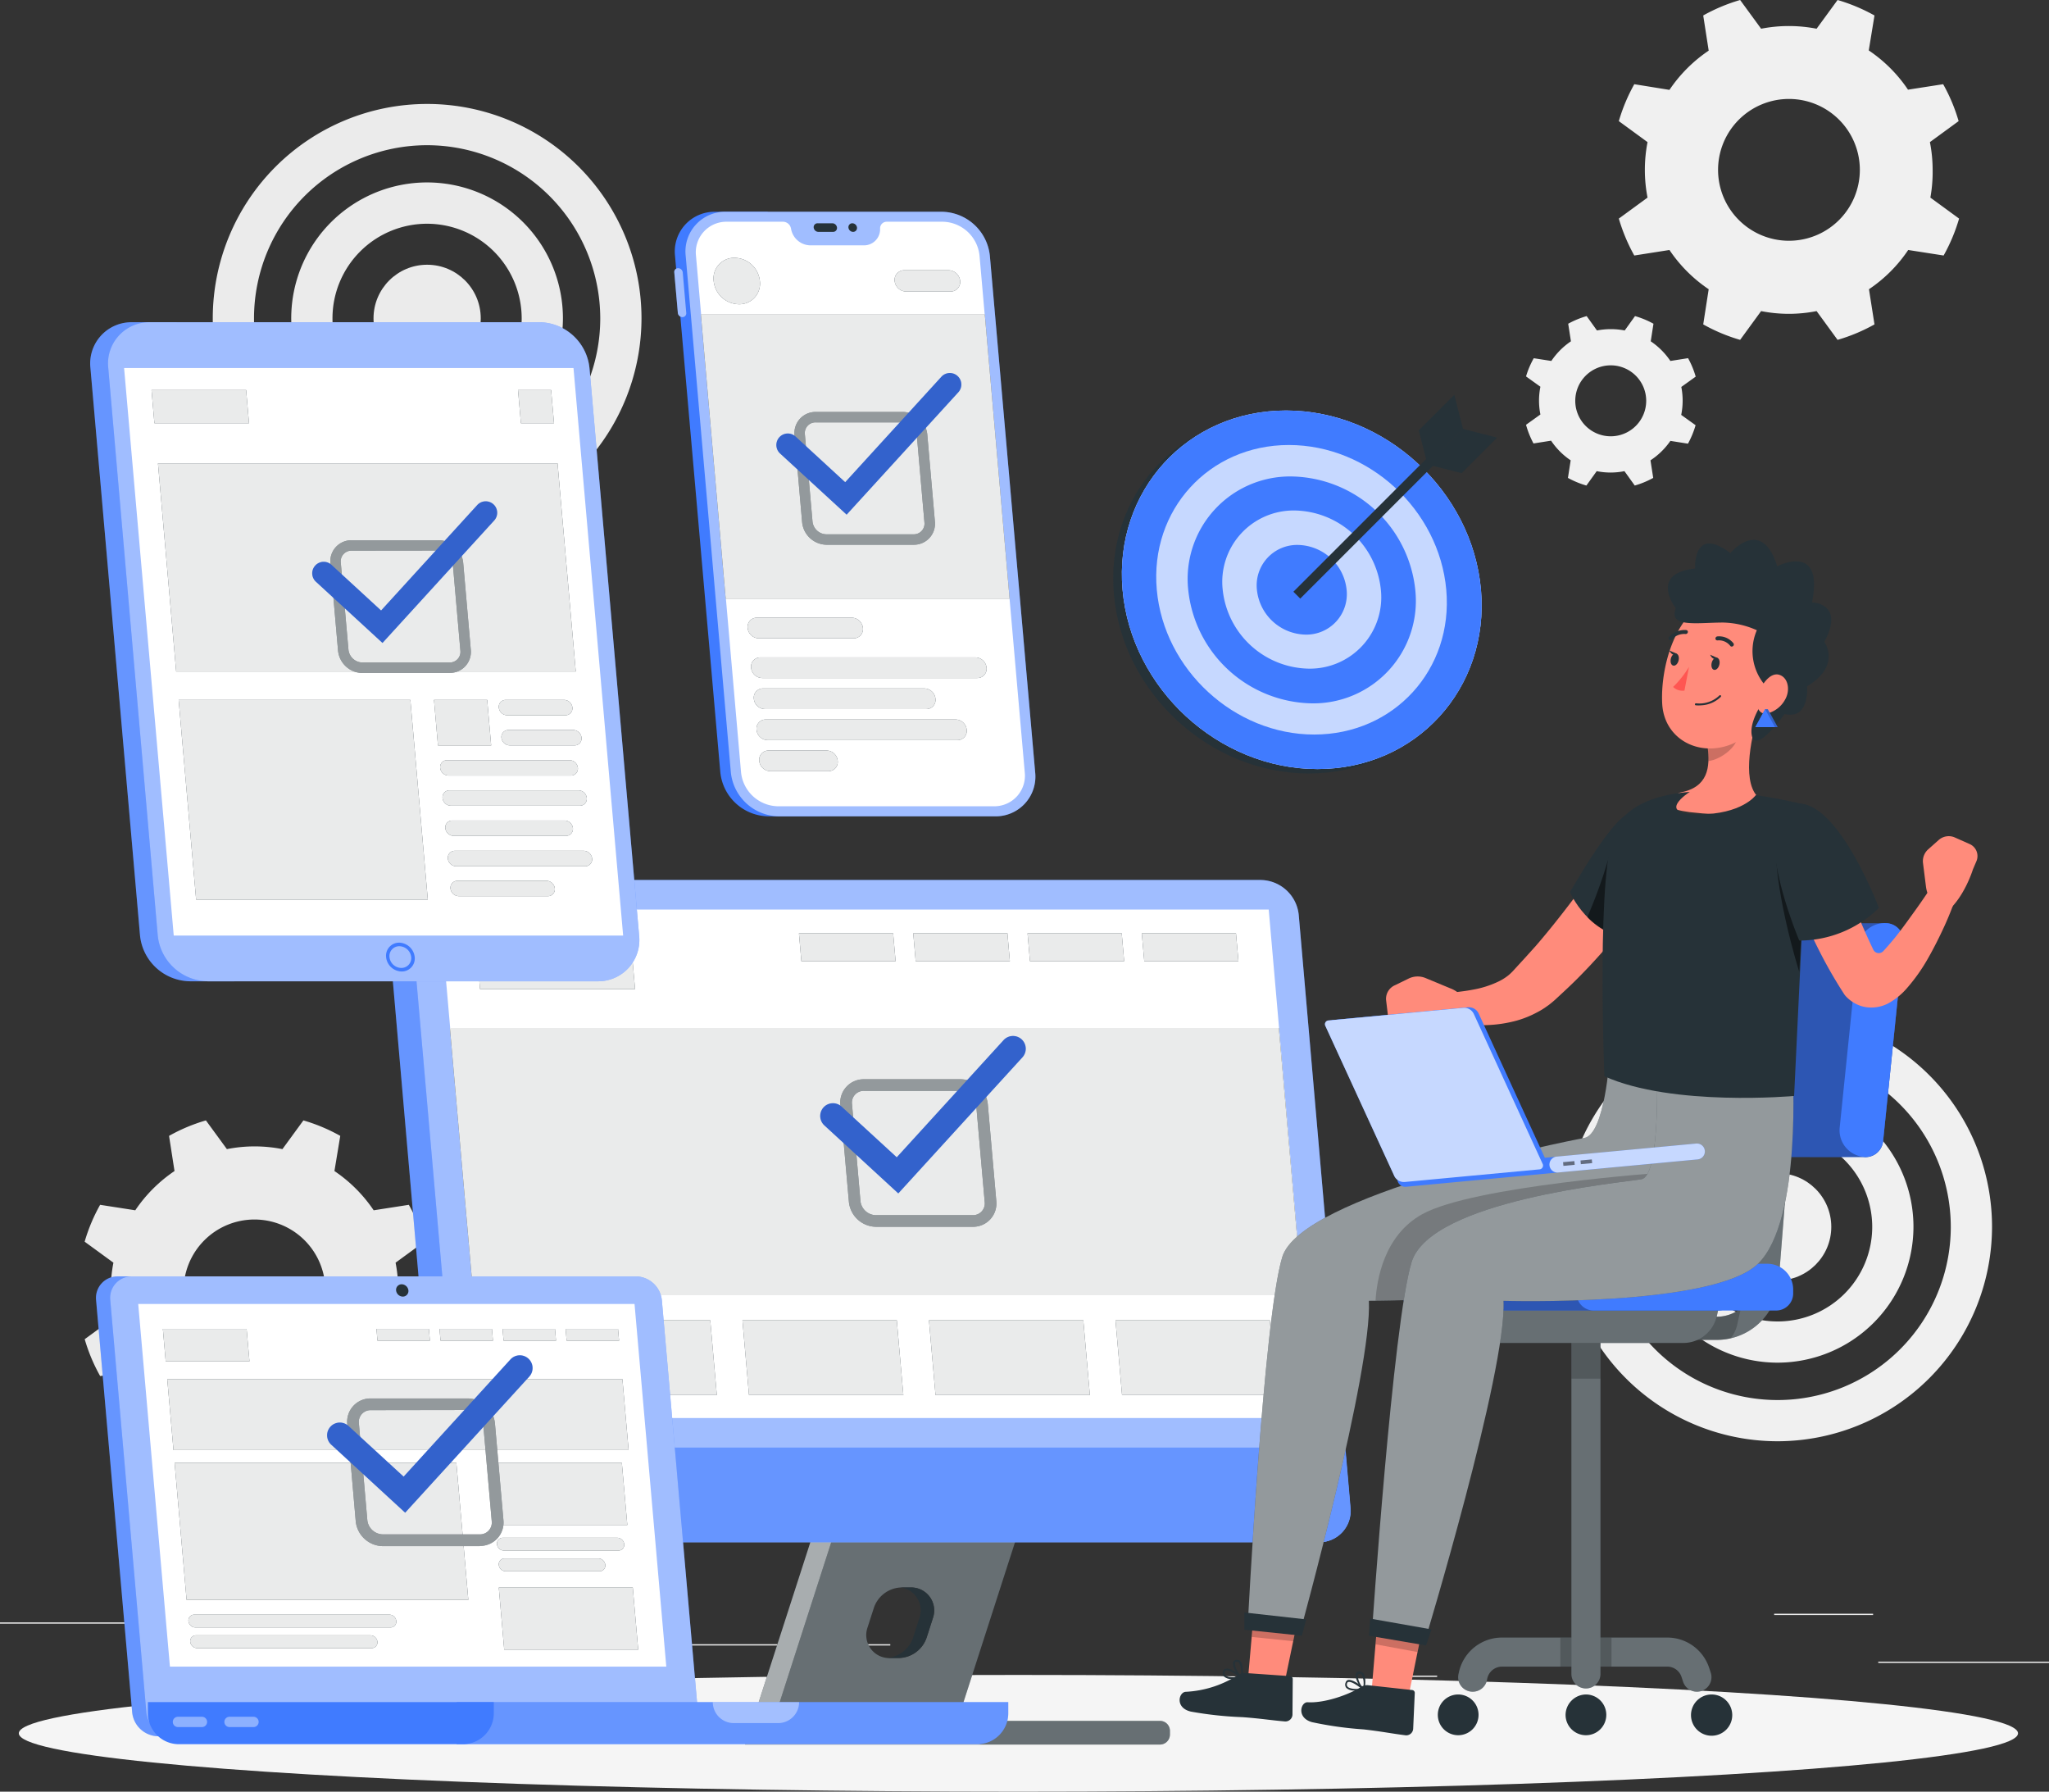 <svg xmlns="http://www.w3.org/2000/svg" viewBox="0 0 397.44 347.46"><rect x="0" y="0" width="397.44" height="347.46" fill="#333333" stroke="none"/><defs><style>.cls-1{fill:#ebebeb;}.cls-2{fill:#f0f0f0;}.cls-3{fill:#f5f5f5;}.cls-4{fill:#263238;}.cls-10,.cls-12,.cls-13,.cls-21,.cls-5,.cls-7,.cls-9{fill:#fff;}.cls-17,.cls-5{opacity:0.3;}.cls-6{opacity:0.6;}.cls-8{fill:#407bff;}.cls-15,.cls-16,.cls-9{opacity:0.2;}.cls-10,.cls-14,.cls-20{opacity:0.5;}.cls-11,.cls-12{opacity:0.9;}.cls-13{opacity:0.4;}.cls-18{fill:#ff8b7b;}.cls-19{fill:#ff5652;}.cls-21,.cls-22{opacity:0.7;}</style></defs><g id="Layer_2" data-name="Layer 2"><g id="Background_Complete" data-name="Background Complete"><rect class="cls-1" x="364.32" y="322.24" width="33.12" height="0.25"/><rect class="cls-1" x="270.07" y="324.95" width="8.69" height="0.25"/><rect class="cls-1" x="344.13" y="312.95" width="19.19" height="0.25"/><rect class="cls-1" y="314.63" width="43.19" height="0.25"/><rect class="cls-1" x="52.1" y="314.63" width="6.33" height="0.25"/><rect class="cls-1" x="79.01" y="318.86" width="93.68" height="0.25"/><path class="cls-1" d="M82.85,103.32a41.58,41.58,0,1,1,41.58-41.58A41.63,41.63,0,0,1,82.85,103.32Zm0-75.16a33.58,33.58,0,1,0,33.58,33.58A33.62,33.62,0,0,0,82.85,28.16Z"/><path class="cls-1" d="M82.85,88.08a26.35,26.35,0,1,1,26.34-26.34A26.38,26.38,0,0,1,82.85,88.08Zm0-44.69a18.35,18.35,0,1,0,18.34,18.35A18.37,18.37,0,0,0,82.85,43.39Z"/><circle class="cls-1" cx="82.85" cy="61.74" r="10.4"/><path class="cls-2" d="M344.81,279.5a41.59,41.59,0,1,1,41.58-41.58A41.64,41.64,0,0,1,344.81,279.5Zm0-75.17a33.59,33.59,0,1,0,33.58,33.59A33.63,33.63,0,0,0,344.81,204.33Z"/><path class="cls-2" d="M344.81,264.26a26.35,26.35,0,1,1,26.34-26.34A26.38,26.38,0,0,1,344.81,264.26Zm0-44.69a18.35,18.35,0,1,0,18.34,18.35A18.37,18.37,0,0,0,344.81,219.57Z"/><circle class="cls-2" cx="344.81" cy="237.92" r="10.4"/><path class="cls-1" d="M77.25,250.25a28.12,28.12,0,0,0-.52-5.38l5.57-4.07a33.77,33.77,0,0,0-3-7.15l-6.82,1.06a28.12,28.12,0,0,0-7.61-7.61L66,220.28a33.77,33.77,0,0,0-7.15-3l-4.07,5.57a27.62,27.62,0,0,0-10.77,0l-4.07-5.57a33.77,33.77,0,0,0-7.15,3l1.06,6.82a28.12,28.12,0,0,0-7.61,7.61l-6.82-1.06a33.77,33.77,0,0,0-3,7.15L22,244.87a28.14,28.14,0,0,0,0,10.77l-5.57,4.07a33.77,33.77,0,0,0,3,7.15l6.82-1.06a28.12,28.12,0,0,0,7.61,7.61l-1.06,6.82a33.77,33.77,0,0,0,7.15,3L44,277.62a28.14,28.14,0,0,0,10.77,0l4.07,5.57a33.77,33.77,0,0,0,7.15-3l-1.06-6.82a28.12,28.12,0,0,0,7.61-7.61l6.82,1.06a33.77,33.77,0,0,0,3-7.15l-5.57-4.07A28.15,28.15,0,0,0,77.25,250.25ZM49.36,264a13.75,13.75,0,1,1,13.75-13.75A13.75,13.75,0,0,1,49.36,264Z"/><path class="cls-2" d="M374.87,32.94a28,28,0,0,0-.53-5.38l5.57-4.07a33.64,33.64,0,0,0-3-7.16l-6.82,1.06a28,28,0,0,0-7.61-7.61L363.59,3a34.61,34.61,0,0,0-7.16-3l-4.07,5.57a28.09,28.09,0,0,0-10.76,0L337.53,0a34.17,34.17,0,0,0-7.16,3l1.06,6.82a28.12,28.12,0,0,0-7.61,7.61L317,16.33a34.17,34.17,0,0,0-3,7.16l5.57,4.07a28.09,28.09,0,0,0,0,10.76L314,42.39a34.61,34.61,0,0,0,3,7.16l6.82-1.07a28,28,0,0,0,7.61,7.61l-1.06,6.82a33.67,33.67,0,0,0,7.16,3l4.07-5.58a27.57,27.57,0,0,0,10.76,0l4.07,5.58a34.1,34.1,0,0,0,7.16-3l-1.07-6.82a27.84,27.84,0,0,0,7.61-7.61L377,49.55a34.07,34.07,0,0,0,3-7.16l-5.57-4.07A28,28,0,0,0,374.87,32.94ZM347,46.69a13.75,13.75,0,1,1,13.75-13.75A13.75,13.75,0,0,1,347,46.69Z"/><path class="cls-2" d="M326.38,77.73a14,14,0,0,0-.26-2.69l2.79-2a17.08,17.08,0,0,0-1.48-3.58L324,70a14.1,14.1,0,0,0-3.81-3.81l.53-3.41a17.08,17.08,0,0,0-3.58-1.48l-2,2.79a14,14,0,0,0-5.38,0l-2-2.79a17.31,17.31,0,0,0-3.58,1.48l.53,3.41a14.06,14.06,0,0,0-3.8,3.81l-3.41-.53A17.08,17.08,0,0,0,296,73l2.79,2a13.54,13.54,0,0,0,0,5.38l-2.79,2A17.54,17.54,0,0,0,297.45,86l3.41-.54a13.92,13.92,0,0,0,3.8,3.81l-.53,3.41a17.31,17.31,0,0,0,3.58,1.48l2-2.79a13.54,13.54,0,0,0,5.38,0l2,2.79a17.08,17.08,0,0,0,3.58-1.48l-.53-3.41A14,14,0,0,0,324,85.5l3.41.54a17.54,17.54,0,0,0,1.48-3.58l-2.79-2A14,14,0,0,0,326.38,77.73Zm-13.94,6.88a6.88,6.88,0,1,1,6.87-6.88A6.88,6.88,0,0,1,312.44,84.61Z"/></g><g id="Shadow"><ellipse id="_Path_" data-name="&lt;Path&gt;" class="cls-3" cx="197.54" cy="336.14" rx="193.89" ry="11.32"/></g><g id="Devices"><path class="cls-4" d="M196.7,293.77a1.93,1.93,0,0,0-1.38,0H161L146.61,336h36.18l.75-2.29h2.18l12.11-37.57A1.93,1.93,0,0,0,196.7,293.77ZM181,313.69l-1.24,3.86a5.82,5.82,0,0,1-5.53,4h-1.74a4.46,4.46,0,0,1-4.25-5.83l1.25-3.87a5.8,5.8,0,0,1,5.53-4h1.74A4.46,4.46,0,0,1,181,313.69Z"/><path class="cls-5" d="M196.7,293.77a1.93,1.93,0,0,0-1.38,0H161L146.61,336h36.18l.75-2.29h2.18l12.11-37.57A1.93,1.93,0,0,0,196.7,293.77ZM181,313.69l-1.24,3.86a5.82,5.82,0,0,1-5.53,4h-1.74a4.46,4.46,0,0,1-4.25-5.83l1.25-3.87a5.8,5.8,0,0,1,5.53-4h1.74A4.46,4.46,0,0,1,181,313.69Z"/><path class="cls-4" d="M225,333.73H189.35a1.92,1.92,0,0,1,1.93,1.93v.73a1.93,1.93,0,0,1-1.93,1.93H225a1.94,1.94,0,0,0,1.93-1.93v-.73A1.93,1.93,0,0,0,225,333.73Z"/><path class="cls-5" d="M225,333.73H189.35a1.92,1.92,0,0,1,1.93,1.93v.73a1.93,1.93,0,0,1-1.93,1.93H225a1.94,1.94,0,0,0,1.93-1.93v-.73A1.93,1.93,0,0,0,225,333.73Z"/><path class="cls-4" d="M189.35,338.32H144.51l14-43.35a1.94,1.94,0,0,1,2.54-1.2h0a1.93,1.93,0,0,1,1.13,2.39l-12.11,37.57h39.3a1.92,1.92,0,0,1,1.93,1.93v.73A1.93,1.93,0,0,1,189.35,338.32Z"/><g class="cls-6"><path class="cls-7" d="M189.35,338.32H144.51l14-43.35a1.94,1.94,0,0,1,2.54-1.2h0a1.93,1.93,0,0,1,1.13,2.39l-12.11,37.57h39.3a1.92,1.92,0,0,1,1.93,1.93v.73A1.93,1.93,0,0,1,189.35,338.32Z"/></g><path class="cls-4" d="M176.73,307.86H175c-.13,0-.25,0-.38,0a4.46,4.46,0,0,1,3.75,5.8l-1.24,3.86a5.81,5.81,0,0,1-5.16,4c.16,0,.33,0,.5,0h1.74a5.82,5.82,0,0,0,5.53-4l1.24-3.86A4.46,4.46,0,0,0,176.73,307.86Z"/><path class="cls-8" d="M99,170.66H81.22a6.07,6.07,0,0,0-6.14,6.74l10,114.94a7.51,7.51,0,0,0,7.33,6.74h17.72Z"/><path class="cls-9" d="M99,170.66H81.22a6.07,6.07,0,0,0-6.14,6.74l10,114.94a7.51,7.51,0,0,0,7.33,6.74h17.72Z"/><path class="cls-8" d="M255.82,299.08H97.05a7.5,7.5,0,0,1-7.33-6.74L79.66,177.4a6.08,6.08,0,0,1,6.15-6.74H244.58a7.51,7.51,0,0,1,7.33,6.74l10,114.94A6.07,6.07,0,0,1,255.82,299.08Z"/><path class="cls-10" d="M255.82,299.08H97.05a7.5,7.5,0,0,1-7.33-6.74L79.66,177.4a6.08,6.08,0,0,1,6.15-6.74H244.58a7.51,7.51,0,0,1,7.33,6.74l10,114.94A6.07,6.07,0,0,1,255.82,299.08Z"/><path class="cls-8" d="M88.7,280.73l1,11.61a7.5,7.5,0,0,0,7.33,6.74H255.82a6.07,6.07,0,0,0,6.14-6.74l-1-11.61Z"/><path class="cls-9" d="M88.7,280.73l1,11.61a7.5,7.5,0,0,0,7.33,6.74H255.82a6.07,6.07,0,0,0,6.14-6.74l-1-11.61Z"/><polygon class="cls-7" points="85.31 176.39 93.94 275 254.71 275 246.09 176.39 85.31 176.39"/><polygon class="cls-4" points="123.18 191.81 93.11 191.81 92.17 180.99 122.23 180.99 123.18 191.81"/><polygon class="cls-4" points="173.72 186.4 155.44 186.4 154.97 180.99 173.24 180.99 173.72 186.4"/><polygon class="cls-4" points="139.04 270.54 109.1 270.54 107.83 256.05 137.77 256.05 139.04 270.54"/><polygon class="cls-4" points="175.22 270.54 145.28 270.54 144.01 256.05 173.95 256.05 175.22 270.54"/><polygon class="cls-4" points="211.4 270.54 181.46 270.54 180.19 256.05 210.13 256.05 211.4 270.54"/><polygon class="cls-4" points="247.58 270.54 217.64 270.54 216.37 256.05 246.31 256.05 247.58 270.54"/><polygon class="cls-4" points="195.88 186.4 177.61 186.4 177.14 180.99 195.41 180.99 195.88 186.4"/><polygon class="cls-4" points="218.05 186.4 199.78 186.4 199.31 180.99 217.58 180.99 218.05 186.4"/><polygon class="cls-4" points="240.22 186.4 221.95 186.4 221.47 180.99 239.74 180.99 240.22 186.4"/><polygon class="cls-4" points="252.58 251.18 91.81 251.18 87.27 199.36 248.05 199.36 252.58 251.18"/><g class="cls-11"><polygon class="cls-7" points="123.18 191.81 93.11 191.81 92.17 180.99 122.23 180.99 123.18 191.81"/><polygon class="cls-7" points="173.72 186.4 155.44 186.4 154.97 180.99 173.24 180.99 173.72 186.4"/><polygon class="cls-7" points="139.04 270.54 109.1 270.54 107.83 256.05 137.77 256.05 139.04 270.54"/><polygon class="cls-7" points="175.22 270.54 145.28 270.54 144.01 256.05 173.95 256.05 175.22 270.54"/><polygon class="cls-7" points="211.4 270.54 181.46 270.54 180.19 256.05 210.13 256.05 211.4 270.54"/><polygon class="cls-7" points="247.58 270.54 217.64 270.54 216.37 256.05 246.31 256.05 247.58 270.54"/><polygon class="cls-7" points="195.88 186.4 177.61 186.4 177.14 180.99 195.41 180.99 195.88 186.4"/><polygon class="cls-7" points="218.05 186.4 199.78 186.4 199.31 180.99 217.58 180.99 218.05 186.4"/><polygon class="cls-7" points="240.22 186.4 221.95 186.4 221.47 180.99 239.74 180.99 240.22 186.4"/><polygon class="cls-7" points="252.58 251.18 91.81 251.18 87.27 199.36 248.05 199.36 252.58 251.18"/></g><path class="cls-8" d="M138.72,41.07H148.9l10.25,117.24H149a9.5,9.5,0,0,1-9.28-8.53L130.93,49.6A7.7,7.7,0,0,1,138.72,41.07Z"/><path class="cls-8" d="M132.43,52.83a.91.91,0,0,0-.89-.82.73.73,0,0,0-.75.82l.69,7.85a.91.91,0,0,0,.89.82.74.74,0,0,0,.74-.82Z"/><path class="cls-10" d="M132.43,52.83a.91.91,0,0,0-.89-.82.73.73,0,0,0-.75.82l.69,7.85a.91.91,0,0,0,.89.82.74.74,0,0,0,.74-.82Z"/><path class="cls-8" d="M151.07,158.31H193a7.7,7.7,0,0,0,7.79-8.53L192,49.6a9.5,9.5,0,0,0-9.28-8.53H140.81A7.69,7.69,0,0,0,133,49.6l8.76,100.18A9.5,9.5,0,0,0,151.07,158.31Z"/><path class="cls-10" d="M151.07,158.31H193a7.7,7.7,0,0,0,7.79-8.53L192,49.6a9.5,9.5,0,0,0-9.28-8.53H140.81A7.69,7.69,0,0,0,133,49.6l8.76,100.18A9.5,9.5,0,0,0,151.07,158.31Z"/><path class="cls-7" d="M141,43h10.89a1.6,1.6,0,0,1,1.52,1.24l.07.34a3.87,3.87,0,0,0,3.7,3h10.36a3.12,3.12,0,0,0,3.17-3v-.34A1.28,1.28,0,0,1,172,43h10.89A7.32,7.32,0,0,1,190,49.6l8.77,100.18a5.93,5.93,0,0,1-6,6.58H150.89a7.33,7.33,0,0,1-7.15-6.58L135,49.6A5.93,5.93,0,0,1,141,43Z"/><path class="cls-4" d="M164.57,44.13a.93.93,0,0,0,.9.84.76.76,0,0,0,.76-.84.93.93,0,0,0-.9-.83A.75.75,0,0,0,164.57,44.13Z"/><path class="cls-4" d="M158.59,43.3h2.86a.93.93,0,0,1,.9.83.76.76,0,0,1-.76.84h-2.85a.94.94,0,0,1-.91-.84A.75.75,0,0,1,158.59,43.3Z"/><polygon class="cls-4" points="195.83 116.08 140.76 116.08 135.95 61.01 191.02 61.01 195.83 116.08"/><path class="cls-4" d="M147.39,54.48A4,4,0,0,1,143.3,59a5,5,0,0,1-4.87-4.48A4,4,0,0,1,142.52,50,5,5,0,0,1,147.39,54.48Z"/><path class="cls-4" d="M184.37,56.54h-8.6a2.29,2.29,0,0,1-2.24-2.06h0a1.86,1.86,0,0,1,1.88-2.07H184a2.3,2.3,0,0,1,2.24,2.07h0A1.86,1.86,0,0,1,184.37,56.54Z"/><path class="cls-4" d="M165.57,123.79h-18.4a2.21,2.21,0,0,1-2.15-2h0a1.78,1.78,0,0,1,1.8-2h18.41a2.21,2.21,0,0,1,2.15,2h0A1.79,1.79,0,0,1,165.57,123.79Z"/><path class="cls-4" d="M189.55,131.49H147.84a2.2,2.2,0,0,1-2.15-2h0a1.79,1.79,0,0,1,1.81-2h41.71a2.2,2.2,0,0,1,2.15,2h0A1.79,1.79,0,0,1,189.55,131.49Z"/><path class="cls-4" d="M179.65,137.51H148.37a2.2,2.2,0,0,1-2.15-2h0a1.78,1.78,0,0,1,1.81-2H179.3a2.2,2.2,0,0,1,2.15,2h0A1.77,1.77,0,0,1,179.65,137.51Z"/><path class="cls-4" d="M185.7,143.53H148.9a2.19,2.19,0,0,1-2.15-2h0a1.77,1.77,0,0,1,1.8-2h36.81a2.2,2.2,0,0,1,2.15,2h0A1.78,1.78,0,0,1,185.7,143.53Z"/><path class="cls-4" d="M160.69,149.55H149.42a2.2,2.2,0,0,1-2.15-2h0a1.79,1.79,0,0,1,1.81-2h11.26a2.19,2.19,0,0,1,2.15,2h0A1.78,1.78,0,0,1,160.69,149.55Z"/><polygon class="cls-12" points="195.83 116.08 140.76 116.08 135.95 61.01 191.02 61.01 195.83 116.08"/><path class="cls-12" d="M147.39,54.48A4,4,0,0,1,143.3,59a5,5,0,0,1-4.87-4.48A4,4,0,0,1,142.52,50,5,5,0,0,1,147.39,54.48Z"/><path class="cls-12" d="M184.37,56.54h-8.6a2.29,2.29,0,0,1-2.24-2.06h0a1.86,1.86,0,0,1,1.88-2.07H184a2.3,2.3,0,0,1,2.24,2.07h0A1.86,1.86,0,0,1,184.37,56.54Z"/><path class="cls-12" d="M165.57,123.79h-18.4a2.21,2.21,0,0,1-2.15-2h0a1.78,1.78,0,0,1,1.8-2h18.41a2.21,2.21,0,0,1,2.15,2h0A1.79,1.79,0,0,1,165.57,123.79Z"/><path class="cls-12" d="M189.55,131.49H147.84a2.2,2.2,0,0,1-2.15-2h0a1.79,1.79,0,0,1,1.81-2h41.71a2.2,2.2,0,0,1,2.15,2h0A1.79,1.79,0,0,1,189.55,131.49Z"/><path class="cls-12" d="M179.65,137.51H148.37a2.2,2.2,0,0,1-2.15-2h0a1.78,1.78,0,0,1,1.81-2H179.3a2.2,2.2,0,0,1,2.15,2h0A1.77,1.77,0,0,1,179.65,137.51Z"/><path class="cls-12" d="M185.7,143.53H148.9a2.19,2.19,0,0,1-2.15-2h0a1.77,1.77,0,0,1,1.8-2h36.81a2.2,2.2,0,0,1,2.15,2h0A1.78,1.78,0,0,1,185.7,143.53Z"/><path class="cls-12" d="M160.69,149.55H149.42a2.2,2.2,0,0,1-2.15-2h0a1.79,1.79,0,0,1,1.81-2h11.26a2.19,2.19,0,0,1,2.15,2h0A1.78,1.78,0,0,1,160.69,149.55Z"/><path class="cls-8" d="M29.14,247.53H22.86a4.17,4.17,0,0,0-4.22,4.62l7,79.94a5.14,5.14,0,0,0,5,4.62h6.28Z"/><path class="cls-9" d="M29.14,247.53H22.86a4.17,4.17,0,0,0-4.22,4.62l7,79.94a5.14,5.14,0,0,0,5,4.62h6.28Z"/><path class="cls-8" d="M131.17,336.71H33.39a5.14,5.14,0,0,1-5-4.62l-7-79.94a4.16,4.16,0,0,1,4.21-4.62h97.78a5.14,5.14,0,0,1,5,4.62l7,79.94A4.16,4.16,0,0,1,131.17,336.71Z"/><path class="cls-10" d="M131.17,336.71H33.39a5.14,5.14,0,0,1-5-4.62l-7-79.94a4.16,4.16,0,0,1,4.21-4.62h97.78a5.14,5.14,0,0,1,5,4.62l7,79.94A4.16,4.16,0,0,1,131.17,336.71Z"/><path class="cls-8" d="M88.57,330.09h107a0,0,0,0,1,0,0v2.16a6,6,0,0,1-6,6h-101a0,0,0,0,1,0,0v-8.15a0,0,0,0,1,0,0Z"/><path class="cls-9" d="M88.57,330.09h107a0,0,0,0,1,0,0v2.16a6,6,0,0,1-6,6h-101a0,0,0,0,1,0,0v-8.15a0,0,0,0,1,0,0Z"/><path class="cls-13" d="M150.89,334.16h-8.56a4.07,4.07,0,0,1-4.07-4.07H155A4.07,4.07,0,0,1,150.89,334.16Z"/><polygon class="cls-7" points="129.24 323.21 123.08 252.88 26.81 252.88 32.96 323.21 129.24 323.21"/><path class="cls-4" d="M79.22,250.25a1.09,1.09,0,0,1-1.09,1.2,1.34,1.34,0,0,1-1.3-1.2,1.08,1.08,0,0,1,1.09-1.19A1.34,1.34,0,0,1,79.22,250.25Z"/><path class="cls-8" d="M28.69,330.09H95.78a0,0,0,0,1,0,0v2.16a6,6,0,0,1-6,6H34.69a6,6,0,0,1-6-6v-2.16a0,0,0,0,1,0,0Z"/><path class="cls-13" d="M39.17,334.93H34.52a1,1,0,0,1-1-1h0a1,1,0,0,1,1-1h4.65a1,1,0,0,1,1,1h0A1,1,0,0,1,39.17,334.93Z"/><path class="cls-13" d="M49.17,334.93H44.52a1,1,0,0,1-1-1h0a1,1,0,0,1,1-1h4.65a1,1,0,0,1,1,1h0A1,1,0,0,1,49.17,334.93Z"/><polygon class="cls-4" points="48.39 264.01 32.14 264.01 31.59 257.71 47.83 257.71 48.39 264.01"/><polygon class="cls-4" points="83.39 260 73.22 260 73.02 257.71 83.19 257.71 83.39 260"/><polygon class="cls-4" points="95.62 260 85.45 260 85.25 257.71 95.42 257.71 95.62 260"/><polygon class="cls-4" points="107.85 260 97.68 260 97.48 257.71 107.65 257.71 107.85 260"/><polygon class="cls-4" points="120.08 260 109.91 260 109.71 257.71 119.88 257.71 120.08 260"/><polygon class="cls-4" points="121.93 281.21 33.65 281.21 32.44 267.45 120.73 267.45 121.93 281.21"/><polygon class="cls-4" points="90.84 310.26 36.19 310.26 33.87 283.7 88.52 283.7 90.84 310.26"/><path class="cls-4" d="M75.74,315.61H37.9a1.38,1.38,0,0,1-1.35-1.24h0a1.12,1.12,0,0,1,1.13-1.24H75.52a1.37,1.37,0,0,1,1.35,1.24h0A1.12,1.12,0,0,1,75.74,315.61Z"/><path class="cls-4" d="M72.07,319.62H38.25a1.37,1.37,0,0,1-1.35-1.24h0A1.12,1.12,0,0,1,38,317.14H71.86a1.38,1.38,0,0,1,1.35,1.24h0A1.12,1.12,0,0,1,72.07,319.62Z"/><path class="cls-4" d="M119.94,300.7H97.75a1.37,1.37,0,0,1-1.35-1.24h0a1.12,1.12,0,0,1,1.13-1.24h22.2a1.39,1.39,0,0,1,1.35,1.24h0A1.12,1.12,0,0,1,119.94,300.7Z"/><path class="cls-4" d="M116.28,304.72H98.1a1.38,1.38,0,0,1-1.35-1.24h0a1.12,1.12,0,0,1,1.13-1.25h18.18a1.38,1.38,0,0,1,1.35,1.25h0A1.12,1.12,0,0,1,116.28,304.72Z"/><polygon class="cls-4" points="121.68 295.74 95.69 295.74 94.63 283.7 120.62 283.7 121.68 295.74"/><polygon class="cls-4" points="123.79 319.91 97.8 319.91 96.75 307.87 122.74 307.87 123.79 319.91"/><g class="cls-11"><polygon class="cls-7" points="48.39 264.01 32.14 264.01 31.59 257.71 47.83 257.71 48.39 264.01"/><polygon class="cls-7" points="83.39 260 73.22 260 73.02 257.71 83.19 257.71 83.39 260"/><polygon class="cls-7" points="95.62 260 85.45 260 85.25 257.71 95.42 257.71 95.62 260"/><polygon class="cls-7" points="107.85 260 97.68 260 97.48 257.71 107.65 257.71 107.85 260"/><polygon class="cls-7" points="120.08 260 109.91 260 109.71 257.71 119.88 257.71 120.08 260"/><polygon class="cls-7" points="121.93 281.21 33.65 281.21 32.44 267.45 120.73 267.45 121.93 281.21"/><polygon class="cls-7" points="90.84 310.26 36.19 310.26 33.87 283.7 88.52 283.7 90.84 310.26"/><path class="cls-7" d="M75.74,315.61H37.9a1.38,1.38,0,0,1-1.35-1.24h0a1.12,1.12,0,0,1,1.13-1.24H75.52a1.37,1.37,0,0,1,1.35,1.24h0A1.12,1.12,0,0,1,75.74,315.61Z"/><path class="cls-7" d="M72.07,319.62H38.25a1.37,1.37,0,0,1-1.35-1.24h0A1.12,1.12,0,0,1,38,317.14H71.86a1.38,1.38,0,0,1,1.35,1.24h0A1.12,1.12,0,0,1,72.07,319.62Z"/><path class="cls-7" d="M119.94,300.7H97.75a1.37,1.37,0,0,1-1.35-1.24h0a1.12,1.12,0,0,1,1.13-1.24h22.2a1.39,1.39,0,0,1,1.35,1.24h0A1.12,1.12,0,0,1,119.94,300.7Z"/><path class="cls-7" d="M116.28,304.72H98.1a1.38,1.38,0,0,1-1.35-1.24h0a1.12,1.12,0,0,1,1.13-1.25h18.18a1.38,1.38,0,0,1,1.35,1.25h0A1.12,1.12,0,0,1,116.28,304.72Z"/><polygon class="cls-7" points="121.68 295.74 95.69 295.74 94.63 283.7 120.62 283.7 121.68 295.74"/><polygon class="cls-7" points="123.79 319.91 97.8 319.91 96.75 307.87 122.74 307.87 123.79 319.91"/></g><path class="cls-8" d="M34.26,62.49H25.63a8,8,0,0,0-8.09,8.88l9.62,110.06a9.88,9.88,0,0,0,9.65,8.87h8.63Z"/><path class="cls-9" d="M34.26,62.49H25.63a8,8,0,0,0-8.09,8.88l9.62,110.06a9.88,9.88,0,0,0,9.65,8.87h8.63Z"/><path class="cls-8" d="M40.25,190.3h75.62a8,8,0,0,0,8.1-8.87L114.34,71.37a9.89,9.89,0,0,0-9.65-8.88H29.07A8,8,0,0,0,21,71.37L30.6,181.43A9.88,9.88,0,0,0,40.25,190.3Z"/><path class="cls-10" d="M40.25,190.3h75.62a8,8,0,0,0,8.1-8.87L114.34,71.37a9.89,9.89,0,0,0-9.65-8.88H29.07A8,8,0,0,0,21,71.37L30.6,181.43A9.88,9.88,0,0,0,40.25,190.3Z"/><polygon class="cls-7" points="120.87 181.43 111.24 71.37 24.07 71.37 33.7 181.43 120.87 181.43"/><path class="cls-8" d="M77.89,188.4a3.1,3.1,0,0,1-3-2.79,2.53,2.53,0,0,1,2.55-2.8,3.11,3.11,0,0,1,3,2.8A2.52,2.52,0,0,1,77.89,188.4Zm-.42-4.9a1.9,1.9,0,0,0-1.92,2.11,2.33,2.33,0,0,0,2.28,2.1,1.9,1.9,0,0,0,1.93-2.1A2.36,2.36,0,0,0,77.47,183.5Z"/><polygon class="cls-4" points="107.46 82.07 101.04 82.07 100.48 75.64 106.9 75.64 107.46 82.07"/><polygon class="cls-4" points="48.3 82.07 29.95 82.07 29.39 75.64 47.74 75.64 48.3 82.07"/><polygon class="cls-4" points="111.68 130.22 34.17 130.22 30.64 89.86 108.15 89.86 111.68 130.22"/><polygon class="cls-4" points="82.98 174.46 38.04 174.46 34.65 135.73 79.6 135.73 82.98 174.46"/><polygon class="cls-4" points="95.27 144.56 84.95 144.56 84.18 135.73 94.5 135.73 95.27 144.56"/><path class="cls-4" d="M109.67,138.71H98.37a1.66,1.66,0,0,1-1.62-1.49h0a1.34,1.34,0,0,1,1.36-1.49h11.3a1.65,1.65,0,0,1,1.62,1.49h0A1.35,1.35,0,0,1,109.67,138.71Z"/><path class="cls-4" d="M111.44,144.55H98.89a1.66,1.66,0,0,1-1.63-1.49h0a1.35,1.35,0,0,1,1.36-1.49h12.56a1.66,1.66,0,0,1,1.62,1.49h0A1.34,1.34,0,0,1,111.44,144.55Z"/><path class="cls-4" d="M110.69,150.4H87a1.65,1.65,0,0,1-1.62-1.49h0a1.34,1.34,0,0,1,1.36-1.49h23.73a1.66,1.66,0,0,1,1.62,1.49h0A1.34,1.34,0,0,1,110.69,150.4Z"/><path class="cls-4" d="M112.46,156.25h-25a1.65,1.65,0,0,1-1.62-1.49h0a1.34,1.34,0,0,1,1.36-1.49h25a1.65,1.65,0,0,1,1.62,1.49h0A1.34,1.34,0,0,1,112.46,156.25Z"/><path class="cls-4" d="M109.76,162.1H88a1.66,1.66,0,0,1-1.62-1.49h0a1.34,1.34,0,0,1,1.36-1.49H109.5a1.66,1.66,0,0,1,1.63,1.49h0A1.35,1.35,0,0,1,109.76,162.1Z"/><path class="cls-4" d="M113.49,168h-25a1.66,1.66,0,0,1-1.62-1.5h0A1.35,1.35,0,0,1,88.23,165h25a1.66,1.66,0,0,1,1.62,1.49h0A1.35,1.35,0,0,1,113.49,168Z"/><path class="cls-4" d="M106.23,173.79H89a1.65,1.65,0,0,1-1.62-1.49h0a1.35,1.35,0,0,1,1.36-1.49H106a1.66,1.66,0,0,1,1.62,1.49h0A1.34,1.34,0,0,1,106.23,173.79Z"/><polygon class="cls-12" points="107.46 82.07 101.04 82.07 100.48 75.64 106.9 75.64 107.46 82.07"/><polygon class="cls-12" points="48.3 82.07 29.95 82.07 29.39 75.64 47.74 75.64 48.3 82.07"/><polygon class="cls-12" points="111.68 130.22 34.17 130.22 30.64 89.86 108.15 89.86 111.68 130.22"/><polygon class="cls-12" points="82.98 174.46 38.04 174.46 34.65 135.73 79.6 135.73 82.98 174.46"/><polygon class="cls-12" points="95.27 144.56 84.95 144.56 84.18 135.73 94.5 135.73 95.27 144.56"/><path class="cls-12" d="M109.67,138.71H98.37a1.66,1.66,0,0,1-1.62-1.49h0a1.34,1.34,0,0,1,1.36-1.49h11.3a1.65,1.65,0,0,1,1.62,1.49h0A1.35,1.35,0,0,1,109.67,138.71Z"/><path class="cls-12" d="M111.44,144.55H98.89a1.66,1.66,0,0,1-1.63-1.49h0a1.35,1.35,0,0,1,1.36-1.49h12.56a1.66,1.66,0,0,1,1.62,1.49h0A1.34,1.34,0,0,1,111.44,144.55Z"/><path class="cls-12" d="M110.69,150.4H87a1.65,1.65,0,0,1-1.62-1.49h0a1.34,1.34,0,0,1,1.36-1.49h23.73a1.66,1.66,0,0,1,1.62,1.49h0A1.34,1.34,0,0,1,110.69,150.4Z"/><path class="cls-12" d="M112.46,156.25h-25a1.65,1.65,0,0,1-1.62-1.49h0a1.34,1.34,0,0,1,1.36-1.49h25a1.65,1.65,0,0,1,1.62,1.49h0A1.34,1.34,0,0,1,112.46,156.25Z"/><path class="cls-12" d="M109.76,162.1H88a1.66,1.66,0,0,1-1.62-1.49h0a1.34,1.34,0,0,1,1.36-1.49H109.5a1.66,1.66,0,0,1,1.63,1.49h0A1.35,1.35,0,0,1,109.76,162.1Z"/><path class="cls-12" d="M113.49,168h-25a1.66,1.66,0,0,1-1.62-1.5h0A1.35,1.35,0,0,1,88.23,165h25a1.66,1.66,0,0,1,1.62,1.49h0A1.35,1.35,0,0,1,113.49,168Z"/><path class="cls-12" d="M106.23,173.79H89a1.65,1.65,0,0,1-1.62-1.49h0a1.35,1.35,0,0,1,1.36-1.49H106a1.66,1.66,0,0,1,1.62,1.49h0A1.34,1.34,0,0,1,106.23,173.79Z"/></g><g id="Check"><path class="cls-4" d="M188.7,237.91H169.9a5.36,5.36,0,0,1-5.24-4.81L163,214.3a4.54,4.54,0,0,1,4.57-5h18.8a5.36,5.36,0,0,1,5.23,4.81l1.65,18.8a4.52,4.52,0,0,1-4.57,5Zm-21.11-26.36a2.28,2.28,0,0,0-2.33,2.56l1.64,18.8a3.07,3.07,0,0,0,3,2.75h18.8A2.28,2.28,0,0,0,191,233.1l-1.65-18.8a3.06,3.06,0,0,0-3-2.75Z"/><g class="cls-14"><path class="cls-7" d="M188.7,237.91H169.9a5.36,5.36,0,0,1-5.24-4.81L163,214.3a4.54,4.54,0,0,1,4.57-5h18.8a5.36,5.36,0,0,1,5.23,4.81l1.65,18.8a4.52,4.52,0,0,1-4.57,5Zm-21.11-26.36a2.28,2.28,0,0,0-2.33,2.56l1.64,18.8a3.07,3.07,0,0,0,3,2.75h18.8A2.28,2.28,0,0,0,191,233.1l-1.65-18.8a3.06,3.06,0,0,0-3-2.75Z"/></g><path class="cls-8" d="M174.24,231.44l-14.35-13.2a2.48,2.48,0,0,1-.14-3.5h0a2.47,2.47,0,0,1,3.49-.14l10.7,9.83,20.72-22.72a2.48,2.48,0,0,1,3.5-.16h0a2.48,2.48,0,0,1,.16,3.5Z"/><g class="cls-15"><path d="M174.24,231.44l-14.35-13.2a2.48,2.48,0,0,1-.14-3.5h0a2.47,2.47,0,0,1,3.49-.14l10.7,9.83,20.72-22.72a2.48,2.48,0,0,1,3.5-.16h0a2.48,2.48,0,0,1,.16,3.5Z"/></g><path class="cls-4" d="M87.2,130.52H70.28a4.82,4.82,0,0,1-4.71-4.33l-1.48-16.92a4.08,4.08,0,0,1,4.12-4.5H85.13a4.82,4.82,0,0,1,4.71,4.33L91.32,126a4.08,4.08,0,0,1-4.12,4.5Zm-19-23.73a2.07,2.07,0,0,0-2.1,2.31L67.59,126a2.77,2.77,0,0,0,2.69,2.48H87.2a2.07,2.07,0,0,0,2.1-2.31l-1.48-16.92a2.76,2.76,0,0,0-2.69-2.48Z"/><g class="cls-14"><path class="cls-7" d="M87.2,130.52H70.28a4.82,4.82,0,0,1-4.71-4.33l-1.48-16.92a4.08,4.08,0,0,1,4.12-4.5H85.13a4.82,4.82,0,0,1,4.71,4.33L91.32,126a4.08,4.08,0,0,1-4.12,4.5Zm-19-23.73a2.07,2.07,0,0,0-2.1,2.31L67.59,126a2.77,2.77,0,0,0,2.69,2.48H87.2a2.07,2.07,0,0,0,2.1-2.31l-1.48-16.92a2.76,2.76,0,0,0-2.69-2.48Z"/></g><path class="cls-8" d="M74.19,124.69,61.28,112.82a2.22,2.22,0,0,1-.13-3.15h0a2.22,2.22,0,0,1,3.15-.13l9.62,8.85L92.57,97.94a2.23,2.23,0,0,1,3.15-.14h0a2.22,2.22,0,0,1,.14,3.14Z"/><g class="cls-15"><path d="M74.19,124.69,61.28,112.82a2.22,2.22,0,0,1-.13-3.15h0a2.22,2.22,0,0,1,3.15-.13l9.62,8.85L92.57,97.94a2.23,2.23,0,0,1,3.15-.14h0a2.22,2.22,0,0,1,.14,3.14Z"/></g><path class="cls-4" d="M93.05,299.84H74.25A5.36,5.36,0,0,1,69,295l-1.64-18.8a4.52,4.52,0,0,1,4.57-5h18.8A5.36,5.36,0,0,1,96,276l1.65,18.8a4.54,4.54,0,0,1-4.57,5ZM71.94,273.47A2.28,2.28,0,0,0,69.61,276l1.64,18.8a3.08,3.08,0,0,0,3,2.76h18.8A2.29,2.29,0,0,0,95.38,295l-1.65-18.8a3.07,3.07,0,0,0-3-2.76Z"/><g class="cls-14"><path class="cls-7" d="M93.05,299.84H74.25A5.36,5.36,0,0,1,69,295l-1.64-18.8a4.52,4.52,0,0,1,4.57-5h18.8A5.36,5.36,0,0,1,96,276l1.65,18.8a4.54,4.54,0,0,1-4.57,5ZM71.94,273.47A2.28,2.28,0,0,0,69.61,276l1.64,18.8a3.08,3.08,0,0,0,3,2.76h18.8A2.29,2.29,0,0,0,95.38,295l-1.65-18.8a3.07,3.07,0,0,0-3-2.76Z"/></g><path class="cls-8" d="M78.59,293.36l-14.35-13.2a2.47,2.47,0,0,1-.14-3.49h0a2.47,2.47,0,0,1,3.49-.14l10.7,9.83L99,263.64a2.47,2.47,0,0,1,3.5-.16h0a2.47,2.47,0,0,1,.16,3.49Z"/><g class="cls-15"><path d="M78.59,293.36l-14.35-13.2a2.47,2.47,0,0,1-.14-3.49h0a2.47,2.47,0,0,1,3.49-.14l10.7,9.83L99,263.64a2.47,2.47,0,0,1,3.5-.16h0a2.47,2.47,0,0,1,.16,3.49Z"/></g><path class="cls-4" d="M177.22,105.64H160.3a4.83,4.83,0,0,1-4.71-4.33l-1.48-16.92a4.09,4.09,0,0,1,4.12-4.5h16.92a4.82,4.82,0,0,1,4.71,4.33l1.48,16.92a4.08,4.08,0,0,1-4.12,4.5Zm-19-23.73a2.07,2.07,0,0,0-2.1,2.31l1.48,16.92a2.76,2.76,0,0,0,2.69,2.48h16.92a2.07,2.07,0,0,0,2.1-2.31l-1.48-16.92a2.77,2.77,0,0,0-2.69-2.48Z"/><g class="cls-14"><path class="cls-7" d="M177.22,105.64H160.3a4.83,4.83,0,0,1-4.71-4.33l-1.48-16.92a4.09,4.09,0,0,1,4.12-4.5h16.92a4.82,4.82,0,0,1,4.71,4.33l1.48,16.92a4.08,4.08,0,0,1-4.12,4.5Zm-19-23.73a2.07,2.07,0,0,0-2.1,2.31l1.48,16.92a2.76,2.76,0,0,0,2.69,2.48h16.92a2.07,2.07,0,0,0,2.1-2.31l-1.48-16.92a2.77,2.77,0,0,0-2.69-2.48Z"/></g><path class="cls-8" d="M164.22,99.81,151.3,87.94a2.24,2.24,0,0,1-.13-3.15h0a2.22,2.22,0,0,1,3.15-.13l9.62,8.85L182.6,73.06a2.22,2.22,0,0,1,3.14-.14h0a2.23,2.23,0,0,1,.15,3.15Z"/><g class="cls-15"><path d="M164.22,99.81,151.3,87.94a2.24,2.24,0,0,1-.13-3.15h0a2.22,2.22,0,0,1,3.15-.13l9.62,8.85L182.6,73.06a2.22,2.22,0,0,1,3.14-.14h0a2.23,2.23,0,0,1,.15,3.15Z"/></g></g><g id="Character"><g id="Chair"><path class="cls-4" d="M321.18,259.84h11.87a12,12,0,0,0,11.93-11l2.16-27.36-4.5-.35-2.16,27.36a7.49,7.49,0,0,1-7.43,6.87H321.18Z"/><path class="cls-5" d="M321.18,259.84h11.87a12,12,0,0,0,11.93-11l2.16-27.36-4.5-.35-2.16,27.36a7.49,7.49,0,0,1-7.43,6.87H321.18Z"/><path class="cls-16" d="M337.67,253.7l-.71,3.22a6.6,6.6,0,0,1-1.24,2.6,11.82,11.82,0,0,1-2.67.32H321.18v-4.51h11.87A7.4,7.4,0,0,0,337.67,253.7Z"/><path class="cls-8" d="M327.17,224.37a5.18,5.18,0,0,1-4.63-5.68l3.59-35a5.18,5.18,0,0,1,5.68-4.63h34.3a3.47,3.47,0,0,1,3.09,3.8l-3.94,38.45a3.44,3.44,0,0,1-3.79,3.08Z"/><path class="cls-17" d="M327.17,224.37a5.18,5.18,0,0,1-4.63-5.68l3.59-35a5.18,5.18,0,0,1,5.68-4.63h34.3a3.47,3.47,0,0,1,3.09,3.8l-3.94,38.45a3.44,3.44,0,0,1-3.79,3.08Z"/><path class="cls-8" d="M365.26,221.29l3.94-38.45a3.47,3.47,0,0,0-3.09-3.8h0a5.18,5.18,0,0,0-5.68,4.63l-3.59,35a5.18,5.18,0,0,0,4.63,5.68h0A3.44,3.44,0,0,0,365.26,221.29Z"/><path class="cls-4" d="M326.47,326.15l-.31-.94a2.89,2.89,0,0,0-2.76-2H291.33a2.92,2.92,0,0,0-2.84,2.28l-.08.37a2.81,2.81,0,0,1-2.75,2.21h0a2.81,2.81,0,0,1-2.76-3.42l.08-.37a8.56,8.56,0,0,1,8.35-6.71H323.4a8.55,8.55,0,0,1,8.12,5.87l.31.93a2.82,2.82,0,0,1-2.68,3.7h0A2.82,2.82,0,0,1,326.47,326.15Z"/><path class="cls-5" d="M326.47,326.15l-.31-.94a2.89,2.89,0,0,0-2.76-2H291.33a2.92,2.92,0,0,0-2.84,2.28l-.08.37a2.81,2.81,0,0,1-2.75,2.21h0a2.81,2.81,0,0,1-2.76-3.42l.08-.37a8.56,8.56,0,0,1,8.35-6.71H323.4a8.55,8.55,0,0,1,8.12,5.87l.31.93a2.82,2.82,0,0,1-2.68,3.7h0A2.82,2.82,0,0,1,326.47,326.15Z"/><rect class="cls-16" x="302.66" y="317.58" width="9.92" height="5.64"/><path class="cls-4" d="M307.62,327.44h0a2.82,2.82,0,0,0,2.82-2.82v-75H304.8v75A2.82,2.82,0,0,0,307.62,327.44Z"/><path class="cls-5" d="M307.62,327.44h0a2.82,2.82,0,0,0,2.82-2.82v-75H304.8v75A2.82,2.82,0,0,0,307.62,327.44Z"/><path class="cls-4" d="M303.67,332.56a3.95,3.95,0,1,0,3.95-3.95A4,4,0,0,0,303.67,332.56Z"/><path class="cls-4" d="M328,332.56a4,4,0,1,0,4-3.95A4,4,0,0,0,328,332.56Z"/><path class="cls-4" d="M278.89,332.56a3.95,3.95,0,1,0,3.95-3.95A3.95,3.95,0,0,0,278.89,332.56Z"/><rect class="cls-16" x="304.8" y="254.02" width="5.64" height="13.34"/><path class="cls-4" d="M289.32,260.44h37.2a6.65,6.65,0,0,0,6.49-5.21l1.11-5h-53l1.88,5.69A6.64,6.64,0,0,0,289.32,260.44Z"/><path class="cls-5" d="M289.32,260.44h37.2a6.65,6.65,0,0,0,6.49-5.21l1.11-5h-53l1.88,5.69A6.64,6.64,0,0,0,289.32,260.44Z"/><path class="cls-8" d="M275.29,245.09h57.9a3.31,3.31,0,0,1,3.31,3.31v.76a5,5,0,0,1-5,5h-54.6a5,5,0,0,1-5-5v-.76A3.31,3.31,0,0,1,275.29,245.09Z" transform="translate(608.47 499.24) rotate(-180)"/><path class="cls-17" d="M275.29,245.09h57.9a3.31,3.31,0,0,1,3.31,3.31v.76a5,5,0,0,1-5,5h-54.6a5,5,0,0,1-5-5v-.76A3.31,3.31,0,0,1,275.29,245.09Z" transform="translate(608.47 499.24) rotate(-180)"/><path class="cls-8" d="M309.13,245.09h35.34a3.31,3.31,0,0,1,3.31,3.31v.76a5,5,0,0,1-5,5h-32a5,5,0,0,1-5-5v-.76A3.31,3.31,0,0,1,309.13,245.09Z" transform="translate(653.6 499.24) rotate(180)"/></g><polygon class="cls-18" points="252.52 310.17 249.19 326.22 242.1 325.26 243.56 308.62 252.52 310.17"/><path class="cls-4" d="M241.61,324.45l8.61.6a.57.57,0,0,1,.53.58h0l-.05,6.92a1.38,1.38,0,0,1-1.44,1.29c-3-.26-4.42-.54-8.21-.83A70.8,70.8,0,0,1,231,331.93c-3.19-.74-2.34-3.87-.94-3.84a20.68,20.68,0,0,0,10.2-3.33A2.15,2.15,0,0,1,241.61,324.45Z"/><path class="cls-4" d="M237.39,325.1a1,1,0,0,1-.15-1,.64.64,0,0,1,.45-.48c1-.3,3,1.35,3.27,1.54a.25.25,0,0,1,0,.19.18.18,0,0,1-.15.13,8.89,8.89,0,0,1-2.06.13A2.08,2.08,0,0,1,237.39,325.1Zm.4-1.13a.36.36,0,0,0-.22.23.68.68,0,0,0,.08.66c.34.39,1.34.5,2.74.32-.86-.63-2.09-1.38-2.6-1.21Z"/><path class="cls-4" d="M240.73,325.43c-.73-.5-1.76-2.21-1.54-3.05a.71.71,0,0,1,.7-.49.91.91,0,0,1,.74.3c.71.82.38,3.06.38,3.13a.17.17,0,0,1-.1.13.06.06,0,0,1-.08,0A.12.12,0,0,1,240.73,325.43Zm-.83-3.14c-.26,0-.35.12-.35.23a3.79,3.79,0,0,0,1.13,2.45,4,4,0,0,0-.33-2.49.45.45,0,0,0-.37-.19Z"/><polygon class="cls-16" points="243.56 308.62 252.52 310.17 250.84 318.28 242.79 317.45 243.56 308.62"/><path class="cls-4" d="M312.22,205s-.92,15-4.92,15.69-54.91,11.08-58.58,23.08S242,315.6,242,315.6l10.18.92s14-50.76,13.34-64.26c0,0,44.5,0,59.33-8.16s7.7-37.32,7.7-37.32Z"/><path class="cls-10" d="M312.22,205s-.92,15-4.92,15.69-54.91,11.08-58.58,23.08S242,315.6,242,315.6l10.18.92s14-50.76,13.34-64.26c0,0,44.5,0,59.33-8.16s7.7-37.32,7.7-37.32Z"/><path class="cls-16" d="M266.81,252.25c1.87,0,5.68-.08,10.55-.28l6.4-4.94,37.5-7.56,1.42-12.08s-36.92,2.58-46.82,8.08C268.44,239.59,267.05,248.19,266.81,252.25Z"/><polygon class="cls-18" points="276.39 313.33 273.08 329.62 265.96 328.91 267.38 312.08 276.39 313.33"/><path class="cls-4" d="M265.34,326.81l8.58.94a.55.55,0,0,1,.5.58h0l-.31,6.93a1.35,1.35,0,0,1-1.44,1.27h0c-3-.38-4.37-.71-8.17-1.15a69.35,69.35,0,0,1-10-1.4c-3.11-.86-2.19-4-.8-3.86,3.3.18,8-1.49,10.35-3A2.13,2.13,0,0,1,265.34,326.81Z"/><path class="cls-4" d="M261.15,327.34a1,1,0,0,1-.13-1.07.68.68,0,0,1,.46-.47c1-.22,3,1.47,3.21,1.67a.22.22,0,0,1,0,.19.17.17,0,0,1-.16.12,9,9,0,0,1-2.07.06A2.13,2.13,0,0,1,261.15,327.34Zm.37-1.15a.3.3,0,0,0-.22.23.63.63,0,0,0,.08.66c.31.39,1.32.54,2.72.42-.83-.67-2-1.46-2.56-1.31Z"/><path class="cls-4" d="M264.44,327.72c-.73-.51-1.69-2.26-1.44-3.08a.68.68,0,0,1,.71-.48,1,1,0,0,1,.73.33c.69.84.25,3.09.26,3.15a.19.19,0,0,1-.11.14.06.06,0,0,1-.06,0A.11.11,0,0,1,264.44,327.72Zm-.73-3.1c-.25,0-.38.12-.36.23a3.83,3.83,0,0,0,1.06,2.48,4.15,4.15,0,0,0-.24-2.51.62.62,0,0,0-.37-.2Z"/><polygon class="cls-16" points="276.26 313.97 274.95 320.38 266.81 318.88 267.38 312.11 276.26 313.97"/><path class="cls-18" d="M327.67,157.49c-8.13-1.08-1.81-3.79-1.81-3.79,5.52-1,5.85-5,5.37-8.77l10.1-7.39c-1.52,4.75-3.51,13.49-.53,16.83,0,0,2.06,4.32-10.61,3.37Z"/><path class="cls-16" d="M337.21,140.56l-6,4.37a14,14,0,0,1,.14,2.66c2.09-.2,5.17-2.31,5.64-4.44A7,7,0,0,0,337.21,140.56Z"/><path class="cls-18" d="M345.87,128.08c-1.81,7.7-2.41,11-7,14.51-6.91,5.3-15.93,1.92-16.45-6C322,129.4,325,118,333.09,115.82A10.12,10.12,0,0,1,345.87,128.08Z"/><path class="cls-4" d="M333.52,128.82c-.13.65-.57,1.14-1,1.09s-.65-.62-.53-1.27.56-1.14,1-1.09S333.64,128.17,333.52,128.82Z"/><path class="cls-4" d="M325.61,128c-.12.65-.56,1.14-1,1.09s-.66-.62-.54-1.27.57-1.14,1-1.09S325.74,127.34,325.61,128Z"/><path class="cls-4" d="M325.26,126.78l-1.46-.63S324.36,127.47,325.26,126.78Z"/><path class="cls-19" d="M327.61,129.33a19.3,19.3,0,0,1-3.08,3.89,2.62,2.62,0,0,0,2.2.71Z"/><path class="cls-4" d="M330,136.78a6.74,6.74,0,0,1-1.09,0,.19.19,0,0,1-.15-.22.21.21,0,0,1,.22-.17,5.56,5.56,0,0,0,4.53-1.52.18.18,0,0,1,.27,0,.19.19,0,0,1,0,.27A5.8,5.8,0,0,1,330,136.78Z"/><path class="cls-4" d="M335.89,125.39a.34.34,0,0,1-.27-.13,2.79,2.79,0,0,0-2.46-1.07.37.37,0,0,1-.42-.33.43.43,0,0,1,.36-.44,3.54,3.54,0,0,1,3.13,1.33.39.39,0,0,1-.07.54A.41.41,0,0,1,335.89,125.39Z"/><path class="cls-4" d="M324,124.15a.35.35,0,0,1-.26-.1.38.38,0,0,1,0-.54,4.07,4.07,0,0,1,3.35-1.32.35.35,0,0,1,.29.44.42.42,0,0,1-.46.32,3.25,3.25,0,0,0-2.65,1.07A.45.45,0,0,1,324,124.15Z"/><path class="cls-4" d="M333.16,127.61l-1.45-.64S332.26,128.29,333.16,127.61Z"/><path class="cls-18" d="M279.34,192.57l.44,0c.85-.06,2-.09,2.92-.2s2-.25,2.91-.43a19.13,19.13,0,0,0,5-1.57,10.12,10.12,0,0,0,1.86-1.14,7.89,7.89,0,0,0,.74-.66c.11-.11.23-.22.33-.34l.39-.43,2-2.18,2-2.22c2.59-3,5-6.06,7.37-9.2,1.17-1.57,2.3-3.16,3.41-4.74.55-.8,1.09-1.6,1.61-2.4s1.07-1.64,1.48-2.32l.08-.12a6.16,6.16,0,0,1,7.61-2.14c2.85,1.22,4,4.22,2.6,6.7-.6,1-1.1,1.9-1.69,2.81s-1.16,1.78-1.77,2.65c-1.18,1.75-2.45,3.44-3.76,5.11a116.23,116.23,0,0,1-8.49,9.61c-1.51,1.54-3.1,3-4.7,4.48-.17.16-.46.41-.75.64a9.71,9.71,0,0,1-.88.67,14,14,0,0,1-1.88,1.16,19.53,19.53,0,0,1-4,1.62,25.35,25.35,0,0,1-8.06.84,27.64,27.64,0,0,1-3.79-.44,28.08,28.08,0,0,1-3.72-.93,2.57,2.57,0,0,1-1.84-2.13A2.62,2.62,0,0,1,279.34,192.57Z"/><path class="cls-4" d="M315.53,158.08s-2.31,0-11,14.91c0,0,3.57,8.72,12.86,9.16C317.36,182.15,335.54,157.08,315.53,158.08Z"/><path class="cls-20" d="M313,162.77l4.81-1.15,5.67,3,1.12,2.82c-1.46,6.77-7.23,14.73-7.23,14.73a14,14,0,0,1-9.48-4.31A97,97,0,0,0,313,162.77Z"/><path class="cls-18" d="M270.61,191.05l2.64-1.29a4,4,0,0,1,3.23-.1l4.82,2a5.89,5.89,0,0,1,3.66,4.17l.23,1.13c-4.21,2.4-10.8,2.28-10.8,2.28l-1.88.15a2.86,2.86,0,0,1-3.27-2.26l-.39-3.24A2.88,2.88,0,0,1,270.61,191.05Z"/><path class="cls-4" d="M321.3,205s1.08,23-2.93,23.69-40.91,4.08-44.57,16.08-7.69,71.84-7.69,71.84l10.19,1.92s16-52.76,15.33-66.26c0,0,40.61,1.21,49.33-7.16s6.71-38.32,6.71-38.32Z"/><path class="cls-10" d="M321.3,205s1.08,23-2.93,23.69-40.91,4.08-44.57,16.08-7.69,71.84-7.69,71.84l10.19,1.92s16-52.76,15.33-66.26c0,0,40.61,1.21,49.33-7.16s6.71-38.32,6.71-38.32Z"/><path class="cls-4" d="M327.76,153.57c-.27.17-6.71,4.36,1.69,4.36s11.07-3.65,11.13-3.74c3,.44,6.38,1.09,10.11,2L348,212.54s-23.61,2.13-36.8-3.82c0,0-1.68-41.46,2.23-48C313.38,160.71,315.33,154.54,327.76,153.57Z"/><path class="cls-20" d="M350.15,166.6,349,188.51c-4.7-15.59-4.55-23.65-4.55-23.65l1.25-2.93Z"/><path class="cls-18" d="M377.56,170.25a2.44,2.44,0,0,0-2.49,1.06l0,.06c-1.17,1.71-2.36,3.5-3.59,5.2s-2.43,3.4-3.7,5c-.81,1-1.67,2-2.51,2.91a1.18,1.18,0,0,1-1.91-.31c-1.3-2.71-2.51-5.5-3.66-8.34-.82-2.08-1.64-4.18-2.41-6.29s-1.53-4.28-2.22-6.29l0-.11a5,5,0,0,0-6.63-3,5.12,5.12,0,0,0-2.84,6.19c.69,2.35,1.47,4.49,2.28,6.71s1.76,4.46,2.75,6.65,2.05,4.37,3.19,6.51,2.39,4.26,3.72,6.33l.17.27a3.74,3.74,0,0,0,.41.5,7.24,7.24,0,0,0,1.77,1.33,6.39,6.39,0,0,0,2.4.73,7.11,7.11,0,0,0,3.9-.74,13.07,13.07,0,0,0,3.71-3,34.79,34.79,0,0,0,4.16-5.92c1.13-2,2.13-4,3.05-6s1.73-4.06,2.46-6.21A2.52,2.52,0,0,0,377.56,170.25Z"/><path class="cls-4" d="M364.45,176.07A22,22,0,0,1,349,182.4s-10.1-23.89-1.3-26.37C356,153.68,364.45,176.07,364.45,176.07Z"/><path class="cls-18" d="M376,162.94,374,164.72a3.06,3.06,0,0,0-1,2.64l.58,4.61a5.69,5.69,0,0,0,3,4.32l1,.55c3.42-2.75,5.1-8.23,5.1-8.23l.65-1.52a2.55,2.55,0,0,0-1.27-3.4l-3-1.33A2.94,2.94,0,0,0,376,162.94Z"/><path class="cls-8" d="M329,221.77l-56.57,5.31a1.54,1.54,0,0,0,.29,3.07l56.57-5.31a1.54,1.54,0,0,0-.29-3.07Z"/><path class="cls-8" d="M273.43,229.13l26.15-2.45a.73.73,0,0,0,.6-1l-13.37-29.13a2.08,2.08,0,0,0-2.08-1.2l-26.16,2.45a.73.73,0,0,0-.59,1l13.36,29.12A2.08,2.08,0,0,0,273.43,229.13Z"/><path class="cls-8" d="M272.5,229.22l26.15-2.45a.74.74,0,0,0,.6-1l-13.37-29.12a2.07,2.07,0,0,0-2.08-1.2l-26.15,2.45a.73.73,0,0,0-.6,1L270.42,228A2.07,2.07,0,0,0,272.5,229.22Z"/><path class="cls-21" d="M272.5,229.22l26.15-2.45a.74.74,0,0,0,.6-1l-13.37-29.12a2.07,2.07,0,0,0-2.08-1.2l-26.15,2.45a.73.73,0,0,0-.6,1L270.42,228A2.07,2.07,0,0,0,272.5,229.22Z"/><path class="cls-21" d="M302.14,227.39a1.55,1.55,0,0,1-.29-3.08L329,221.77a1.54,1.54,0,0,1,.29,3.07Z"/><rect class="cls-20" x="306.58" y="224.96" width="2.2" height="0.72" transform="translate(635.08 420.9) rotate(174.64)"/><rect class="cls-20" x="303.22" y="225.27" width="2.2" height="0.72" transform="translate(628.38 421.85) rotate(174.64)"/><path class="cls-4" d="M343.47,134a10.2,10.2,0,0,1-2.7-11.78,16.83,16.83,0,0,0-6.52-1.49c-5,0-10.72,1.06-9.19-2.76,0,0-5.31-6.76,3.73-7.71,0,0-.46-8.51,6.84-3,0,0,6.07-7.22,9.09,2.56,0,0,9.14-4.77,6.75,7,0,0,6.46.12,2.39,7.65,0,0,3.37,4.58-3.34,8.62,0,0,.54,6.55-4.35,5.37,0,0-5.61,7.86-6.37,4.2C339.09,139.18,343.47,134,343.47,134Z"/><path class="cls-18" d="M346.29,135.6a5.45,5.45,0,0,1-3.43,2.74c-1.83.4-2.52-1.71-1.83-3.75.63-1.83,2.33-4.26,4.08-3.73S347.28,133.82,346.29,135.6Z"/><polygon class="cls-8" points="342.38 137.54 340.48 141.01 344.81 141.01 342.9 137.54 342.38 137.54"/><polygon class="cls-16" points="342.38 137.54 340.48 141.01 344.81 141.01 342.9 137.54 342.38 137.54"/><polygon class="cls-8" points="340.48 141.01 342.38 137.54 344.29 141.01 340.48 141.01"/><polygon class="cls-4" points="241.36 316.05 252.51 317.21 253.38 314.05 241.36 312.71 241.36 316.05"/><polygon class="cls-4" points="265.55 317.22 276.6 319.1 277.67 315.99 265.76 313.89 265.55 317.22"/></g><g id="Target"><path class="cls-4" d="M253.87,150c-19.17,0-36.13-15.59-37.81-34.76s12.56-34.76,31.72-34.76S283.91,96,285.59,115.21,273,150,253.87,150Z"/><path class="cls-8" d="M255.54,149.14c-19.17,0-36.13-15.6-37.8-34.77s12.55-34.76,31.72-34.76,36.12,15.6,37.8,34.76S274.71,149.14,255.54,149.14Z"/><g class="cls-22"><path class="cls-7" d="M255.54,149.14c-19.17,0-36.13-15.6-37.8-34.77s12.55-34.76,31.72-34.76,36.12,15.6,37.8,34.76S274.71,149.14,255.54,149.14Z"/></g><path class="cls-8" d="M255.54,149.14c-19.17,0-36.13-15.6-37.8-34.77s12.55-34.76,31.72-34.76,36.12,15.6,37.8,34.76S274.71,149.14,255.54,149.14ZM250,86.3c-15.48,0-27,12.59-25.62,28.07s15.05,28.08,30.53,28.08,27-12.6,25.62-28.08S265.52,86.3,250,86.3Z"/><path class="cls-8" d="M254.42,136.4a24.54,24.54,0,0,1-23.94-22,19.87,19.87,0,0,1,20.09-22,24.55,24.55,0,0,1,23.95,22A19.88,19.88,0,0,1,254.42,136.4ZM251.16,99a13.84,13.84,0,0,0-14,15.33,17.09,17.09,0,0,0,16.68,15.34,13.84,13.84,0,0,0,14-15.34A17.09,17.09,0,0,0,251.16,99Z"/><path class="cls-8" d="M261.2,114.37a7.85,7.85,0,0,1-7.94,8.7,9.68,9.68,0,0,1-9.46-8.7,7.84,7.84,0,0,1,7.94-8.69A9.68,9.68,0,0,1,261.2,114.37Z"/><polygon class="cls-4" points="276.89 90.07 275.19 83.46 282.09 76.57 283.78 83.18 276.89 90.07"/><polygon class="cls-4" points="276.89 90.07 283.5 91.76 290.39 84.87 283.78 83.18 276.89 90.07"/><rect class="cls-4" x="264.75" y="81.26" width="1.88" height="40.02" transform="translate(149.43 -158.21) rotate(45)"/></g></g></svg>